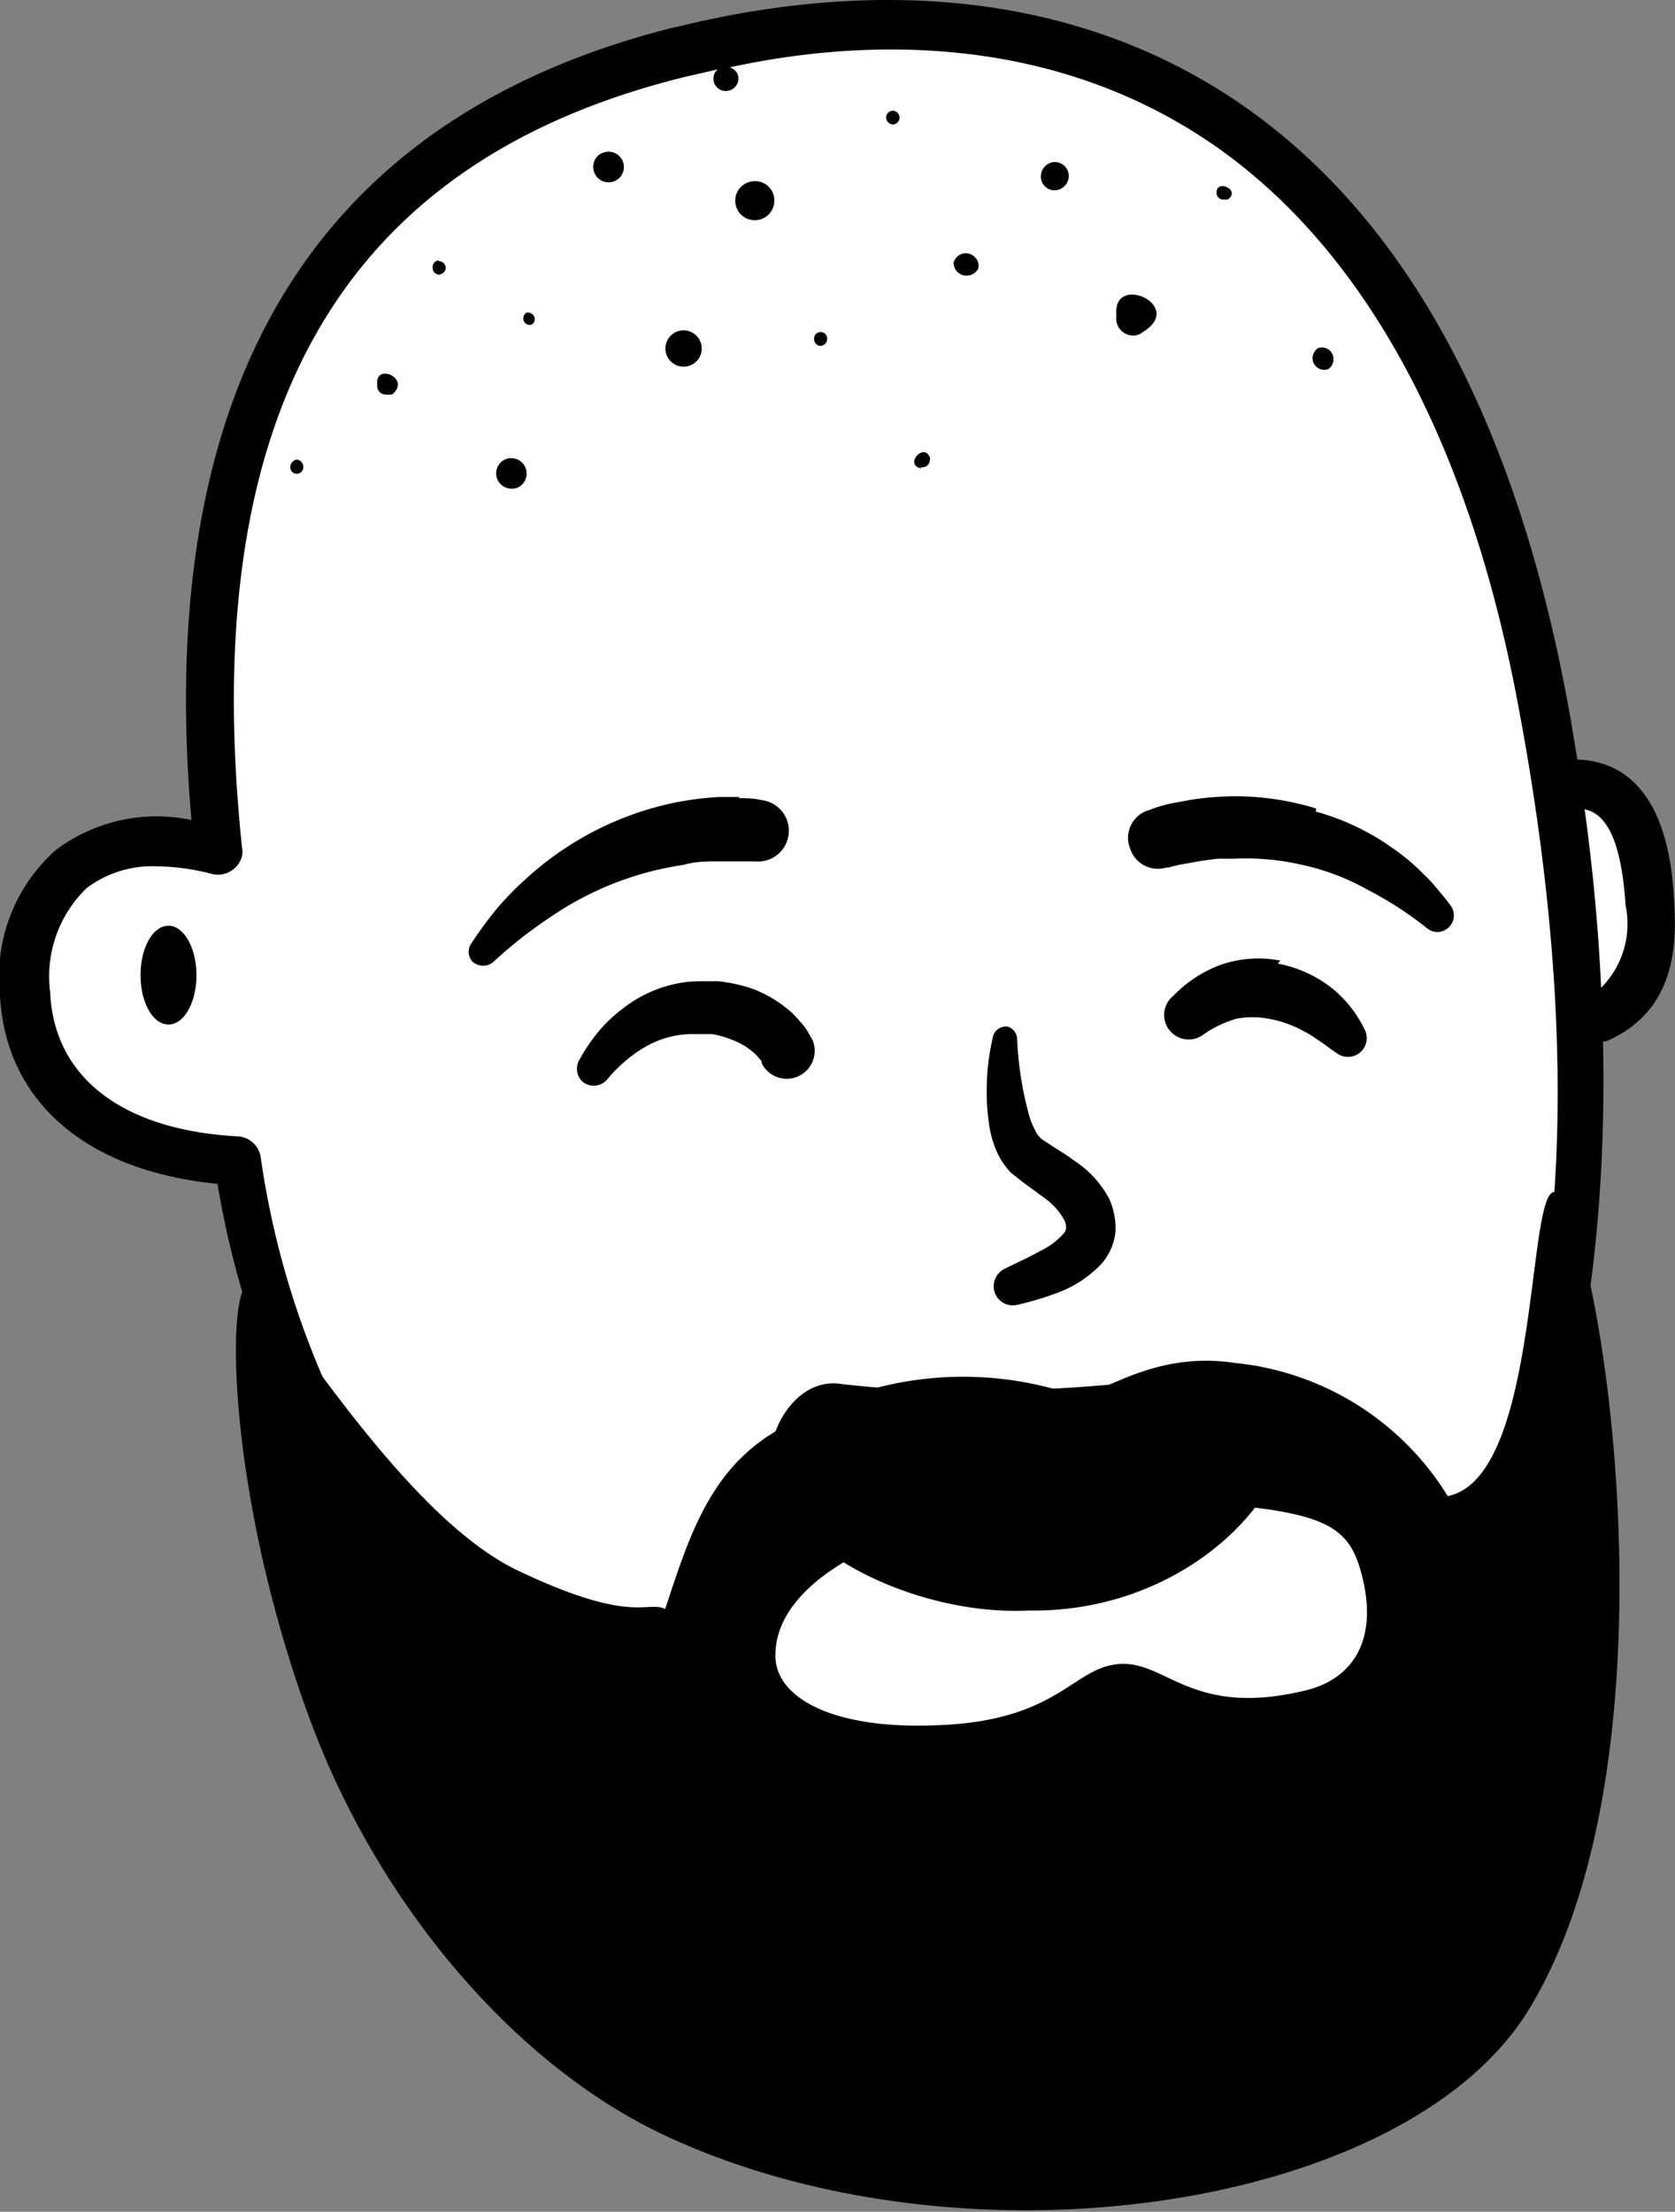 <svg xmlns="http://www.w3.org/2000/svg" viewBox="0 0 43.74 57.75"><rect x="0" y="0" width="43.74" height="57.75" fill="#808080" stroke="none"/><defs><style>.cls-1{fill:#fff;}.cls-1,.cls-2{fill-rule:evenodd;}</style></defs><g id="Layer_2" data-name="Layer 2"><g id="Layer_1-2" data-name="Layer 1"><g id="Master_Poses_Standing" data-name="Master Poses Standing"><g id="Master_Poses_Standing-2" data-name="Master Poses Standing-2"><g id="Head"><g id="Head_No_Hair" data-name="Head No Hair"><g id="No-Hair"><path id="SKIN-6" class="cls-1" d="M43.08,23.61c-.13-2.21-1.27-3.19-2.46-3.24-.1-.69-.21-1.37-.34-2.05C37.09,1.42,26.57-.85,17.77,1.34,11.94,2.78,4.07,6.88,5.7,22.19c-3.51-.87-5.16,1.06-5,3.75.11,2.42,1.93,4.18,5.51,4.37,1,8.2,8.72,20.94,23.55,18,8.65-1.71,11.89-11,11.5-21.79,1.59-.27,1.94-1.56,1.86-2.94"/><path id="shape" class="cls-2" d="M41.81,25.78c-.07-1.56-.22-3.12-.43-4.65.42.09.94.5,1.07,2.51a2.36,2.36,0,0,1-.63,2.14M29.6,47.7a17.5,17.5,0,0,1-14.18-2.81A22.42,22.42,0,0,1,6.81,30.23a.64.64,0,0,0-.6-.56c-3-.16-4.8-1.53-4.9-3.76a3.21,3.21,0,0,1,.95-2.72,2.84,2.84,0,0,1,1.84-.57,5.82,5.82,0,0,1,1.44.2.65.65,0,0,0,.78-.47.55.55,0,0,0,0-.22C5.13,10.79,8.92,4.2,17.92,2l.83-.19a.25.25,0,0,0-.11.17.32.32,0,0,0,.25.39.33.33,0,0,0,.38-.23.3.3,0,0,0-.22-.38h0C22.54,1,27.21.9,31.31,3.53s7,7.7,8.34,14.91c3.66,19.42-3.13,27.91-10,29.27m-12-47C21.46-.24,27.07-.71,32,2.45c4.49,2.88,7.48,8.18,8.91,15.75h0l.1.54.18,1.09c2.31.09,2.48,2.83,2.53,3.74.07,1.18,0,2.85-1.78,3.62l-.08,0c.22,10.19-2.77,19.92-12,21.75a22.21,22.21,0,0,1-4.38.44,18.14,18.14,0,0,1-10.8-3.47,23.81,23.81,0,0,1-9-15C2.23,30.57.15,28.75,0,26A4.43,4.43,0,0,1,1.45,22.2,4.38,4.38,0,0,1,5,21.41C4,10,8.25,3.05,17.62.71ZM4.4,24.17c-.41,0-.73.58-.73,1.29s.32,1.29.73,1.29.73-.58.73-1.29S4.8,24.17,4.4,24.17ZM13.18,12a.4.4,0,0,0-.18.54.41.41,0,0,0,.52.19.4.4,0,0,0-.34-.73ZM7.75,12a.2.2,0,0,0-.17.2.17.17,0,1,0,.34,0A.19.19,0,0,0,7.75,12Zm16.28.2.06,0a.19.19,0,0,0,.19-.17.15.15,0,0,0,0-.09l0,0c-.16-.4-.69.22-.21.29ZM9.85,10v.08a.22.22,0,0,0,.22.22.2.2,0,0,0,.11,0l.06,0C10.74,9.89,9.83,9.48,9.85,10Zm24.57-.91a.31.31,0,0,0-.1.42.31.31,0,0,0,.36.13.31.31,0,0,0,.1-.42.3.3,0,0,0-.36-.13ZM17.65,8.67a.47.47,0,0,0,.4.86.47.47,0,0,0-.4-.86Zm3.77,0a.17.17,0,0,0-.16.19.17.17,0,0,0,.16.17.18.18,0,0,0,.18-.18.17.17,0,0,0-.17-.18Zm7.73-.49v.16a.44.44,0,0,0,.45.42.36.36,0,0,0,.2-.06l.12-.08c.95-.67-.82-1.46-.77-.44Zm-15.42,0a.17.17,0,0,0,.14.3.16.16,0,0,0,.07-.23.18.18,0,0,0-.21-.08ZM24.91,6.8a.33.33,0,0,0,.26.39A.34.34,0,0,0,25.55,7a.33.33,0,0,0-.27-.38.32.32,0,0,0-.37.22Zm-13.45,0A.17.17,0,0,0,11.3,7a.17.17,0,0,0,.16.17A.19.19,0,0,0,11.64,7a.18.18,0,0,0-.18-.18Zm8.25-2.07a.51.51,0,1,0,.51.5.5.5,0,0,0-.51-.5Zm12.06.32v0a.17.17,0,0,0,.17.16l.07,0,.05,0c.36-.25-.31-.55-.29-.17Zm-4.24-.82a.38.38,0,0,0-.35.39.36.36,0,0,0,.36.35.38.38,0,0,0,.37-.37.37.37,0,0,0-.38-.37ZM15.71,4a.4.4,0,0,0-.17.55A.4.4,0,1,0,15.72,4h0Zm7.6-1.11a.18.18,0,0,0-.17.19.19.19,0,0,0,.17.17.18.18,0,1,0,0-.36Z"/></g></g></g><g id="Face"><g id="Face_Happy" data-name="Face Happy"><path id="Happy" class="cls-2" d="M32.39,35.69a1,1,0,0,1,1.11.43c1,2.26-2.14,6-6.63,5.93-3,.15-6.6-1.66-6.75-3.72-.14-.89.65-2.41,1.88-2.19a30.09,30.09,0,0,0,5,.14A38.69,38.69,0,0,0,32.39,35.69Zm-.22,1a50.62,50.62,0,0,1-10.56.44,3,3,0,0,0,0,1.12c1.66.94,8.46.76,10.62-.61a1,1,0,0,0,0-.94ZM26.3,26.8a.35.35,0,0,1,.26.31h0a9,9,0,0,0,.31,2,2,2,0,0,0,.16.4.66.66,0,0,0,.17.23l.38.25a5.71,5.71,0,0,1,.48.32,2.69,2.69,0,0,1,.91,1,1.92,1.92,0,0,1,.16.85,1.52,1.52,0,0,1-.36.83,3,3,0,0,1-1.12.75,8.07,8.07,0,0,1-1.09.33.5.5,0,0,1-.6-.38.51.51,0,0,1,.27-.56h0c.32-.16.64-.3.92-.46a1.93,1.93,0,0,0,.63-.47.24.24,0,0,0,.06-.15.46.46,0,0,0-.05-.2,1.79,1.79,0,0,0-.5-.56l-.41-.3c-.17-.12-.33-.25-.49-.38A2,2,0,0,1,26,30a2.8,2.8,0,0,1-.17-.63,6.15,6.15,0,0,1,.1-2.3.34.34,0,0,1,.4-.26Zm-8-1.18c.15,0,.3,0,.45,0a4,4,0,0,1,.91.2,3.19,3.19,0,0,1,.86.49,2.1,2.1,0,0,1,.37.36,1.93,1.93,0,0,1,.17.21,1.27,1.27,0,0,1,.07.12l.09.16a.73.73,0,0,1-1.33.6s0,0,0,0l0-.05-.07-.08a1,1,0,0,0-.18-.18,1.72,1.72,0,0,0-.47-.28,2.69,2.69,0,0,0-.57-.17l-.31,0L18,27a2.48,2.48,0,0,0-1.16.34,3.39,3.39,0,0,0-.53.38,4.08,4.08,0,0,0-.46.47l0,0a.46.46,0,0,1-.63.06.46.46,0,0,1-.11-.54,4.52,4.52,0,0,1,.49-.74,3.64,3.64,0,0,1,.63-.61,3.37,3.37,0,0,1,1.69-.72A3.55,3.55,0,0,1,18.3,25.62Zm15.07-.46a3.27,3.27,0,0,1,1.36.6,3.13,3.13,0,0,1,.91,1.13.49.49,0,0,1-.73.61l-.1-.07c-.11-.07-.26-.2-.4-.28A2.67,2.67,0,0,0,34,26.9a2.9,2.9,0,0,0-.87-.3,2.22,2.22,0,0,0-.85,0,3,3,0,0,0-.84.4l0,0a.64.64,0,0,1-.8-1,3.3,3.3,0,0,1,1.24-.81,3,3,0,0,1,1.55-.11Zm-14.1-4.32c.2,0,.41,0,.61.05a.8.8,0,0,1-.17,1.6h-.07l-.41,0h-.46c-.3,0-.61,0-.91.09a8.25,8.25,0,0,0-3.45,1.34A11.77,11.77,0,0,0,12.9,25.1l0,0a.41.41,0,0,1-.57,0,.39.39,0,0,1,0-.5,10.2,10.2,0,0,1,.64-.87,8,8,0,0,1,.76-.78,8.22,8.22,0,0,1,3.92-2,8.42,8.42,0,0,1,1.11-.14c.19,0,.38,0,.57,0Zm15.09.35a6.36,6.36,0,0,1,2,.95,5.36,5.36,0,0,1,.82.69,3.33,3.33,0,0,1,.36.39c.12.14.23.27.33.41a.43.43,0,0,1-.07.61.42.42,0,0,1-.53,0l0,0a9.34,9.34,0,0,0-1.54-1A6.18,6.18,0,0,0,34,22.58a6.56,6.56,0,0,0-1.77-.16l-.44,0-.44.06-.44.08a2.84,2.84,0,0,0-.39.09l-.06,0a.76.76,0,0,1-.95-.5.75.75,0,0,1,.5-1,3.62,3.62,0,0,1,.56-.17l.54-.1a8,8,0,0,1,1.09-.09,7.22,7.22,0,0,1,2.17.32Z"/></g></g><g id="Facial_Hair" data-name="Facial Hair"><g id="Facial_Hair_Beard_Moustache" data-name="Facial Hair Beard Moustache"><path id="Beard-Moustache" class="cls-2" d="M29,43.48c-1,.21-1.52,1.38-4.23,1.55-2.94.19-4.47-.67-4.52-1.74-.09-2.44,4.39-4.09,8.66-4.17,5.46.2,6.23.49,6.63,1.92.5,1.82-.26,2.8-1.42,3.09C30.94,44.91,30.4,43.17,29,43.48Zm8.81-4.41a7.38,7.38,0,0,0-5.53-3.48c-2.19-.34-3.49.84-4.19.85a9,9,0,0,0-7.52.76c-2,1-2.56,2.88-3.2,4.81-.49-.23-.85.42-3.84-1s-6.07-6.68-6.94-7.42c-.67-.57-.81,5,1.49,11.27,1.75,4.77,5.28,9,9.23,10.87,7.79,3.68,19.26,2,22.55-3.16,4-6.38,2.11-19.25,1-21.18S40.47,38.64,37.76,39.07Z"/></g></g></g></g></g></g></svg>